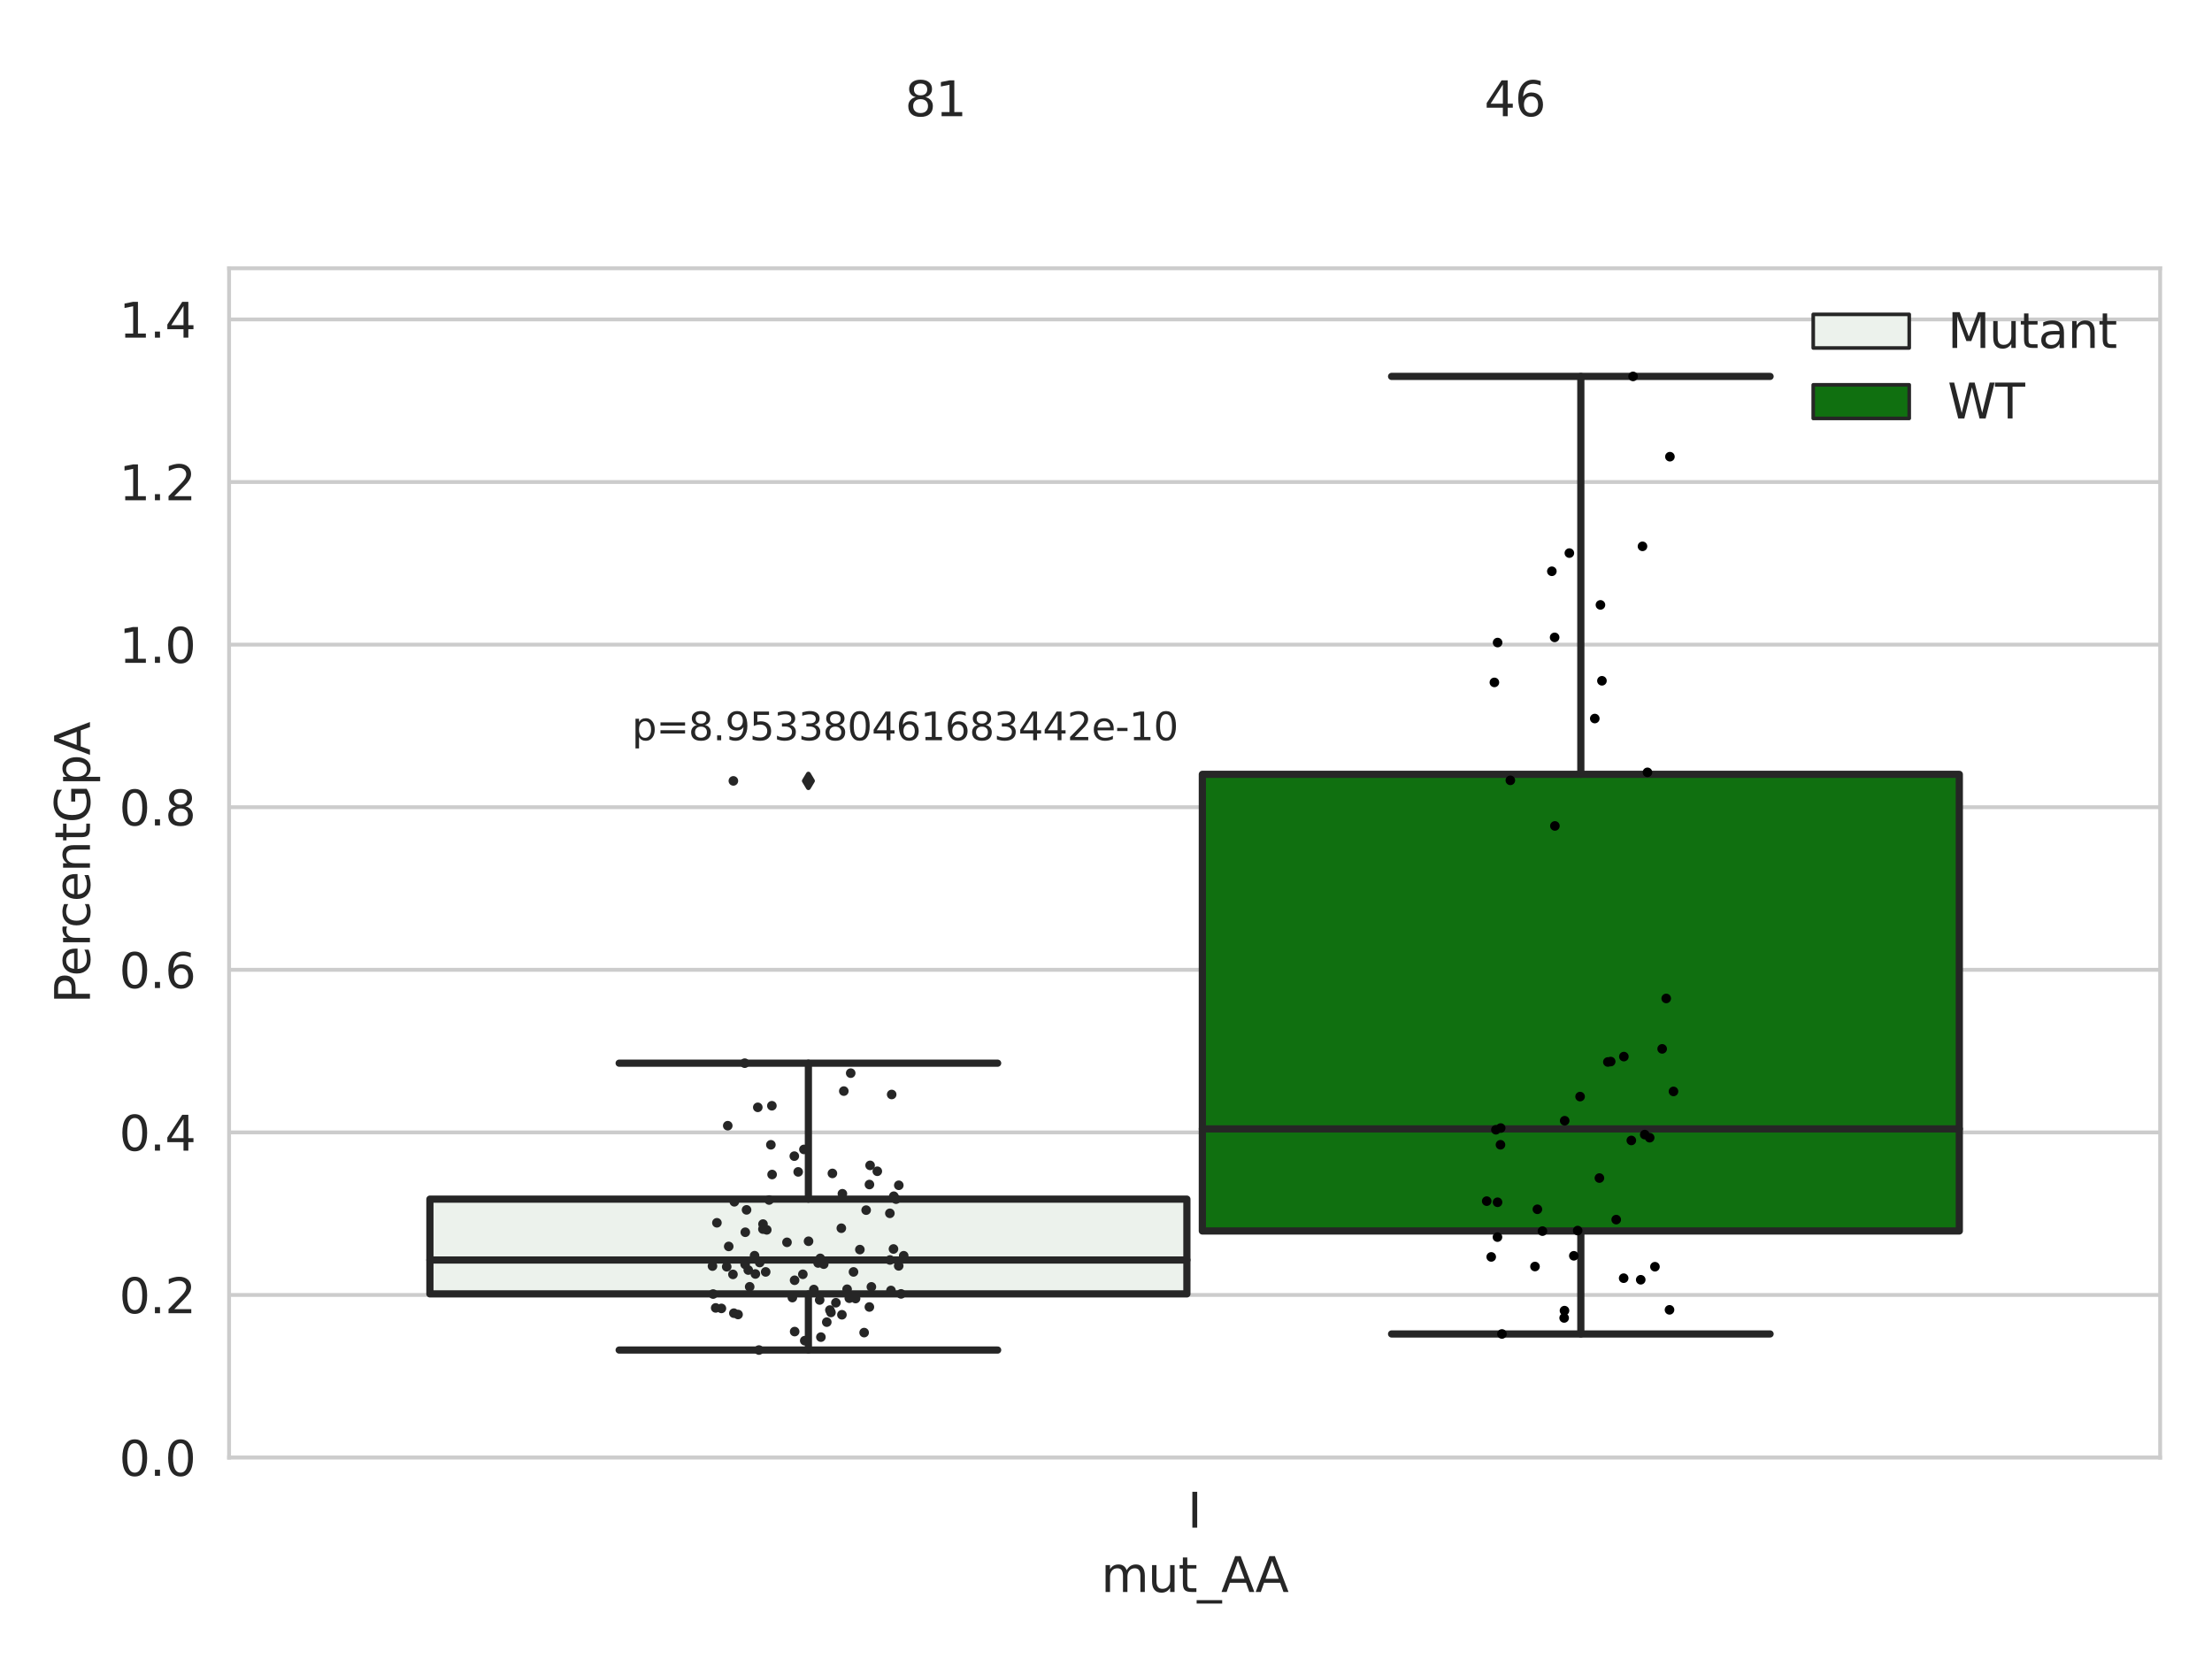 <?xml version="1.0" encoding="utf-8" standalone="no"?>
<!DOCTYPE svg PUBLIC "-//W3C//DTD SVG 1.1//EN"
  "http://www.w3.org/Graphics/SVG/1.1/DTD/svg11.dtd">
<svg xmlns:xlink="http://www.w3.org/1999/xlink" width="460.8pt" height="345.6pt" viewBox="0 0 460.8 345.6" xmlns="http://www.w3.org/2000/svg" version="1.1">
 <defs>
  <style type="text/css">*{stroke-linejoin: round; stroke-linecap: butt}</style>
 </defs>
 <g id="figure_1">
  <g id="patch_1">
   <path d="M 0 345.6 
L 460.8 345.6 
L 460.8 0 
L 0 0 
z
" style="fill: #ffffff"/>
  </g>
  <g id="axes_1">
   <g id="patch_2">
    <path d="M 47.72 303.64 
L 450 303.64 
L 450 55.89 
L 47.72 55.89 
z
" style="fill: #ffffff"/>
   </g>
   <g id="matplotlib.axis_1">
    <g id="xtick_1">
     <g id="text_1">
      <!-- I -->
      <g style="fill: #262626" transform="translate(247.385 318.238) scale(0.1 -0.1)">
       <defs>
        <path id="DejaVuSans-49" d="M 628 4666 
L 1259 4666 
L 1259 0 
L 628 0 
L 628 4666 
z
" transform="scale(0.016)"/>
       </defs>
       <use xlink:href="#DejaVuSans-49"/>
      </g>
     </g>
    </g>
    <g id="text_2">
     <!-- mut_AA -->
     <g style="fill: #262626" transform="translate(229.383 331.638) scale(0.1 -0.1)">
      <defs>
       <path id="DejaVuSans-6d" d="M 3328 2828 
Q 3544 3216 3844 3400 
Q 4144 3584 4550 3584 
Q 5097 3584 5394 3201 
Q 5691 2819 5691 2113 
L 5691 0 
L 5113 0 
L 5113 2094 
Q 5113 2597 4934 2840 
Q 4756 3084 4391 3084 
Q 3944 3084 3684 2787 
Q 3425 2491 3425 1978 
L 3425 0 
L 2847 0 
L 2847 2094 
Q 2847 2600 2669 2842 
Q 2491 3084 2119 3084 
Q 1678 3084 1418 2786 
Q 1159 2488 1159 1978 
L 1159 0 
L 581 0 
L 581 3500 
L 1159 3500 
L 1159 2956 
Q 1356 3278 1631 3431 
Q 1906 3584 2284 3584 
Q 2666 3584 2933 3390 
Q 3200 3197 3328 2828 
z
" transform="scale(0.016)"/>
       <path id="DejaVuSans-75" d="M 544 1381 
L 544 3500 
L 1119 3500 
L 1119 1403 
Q 1119 906 1312 657 
Q 1506 409 1894 409 
Q 2359 409 2629 706 
Q 2900 1003 2900 1516 
L 2900 3500 
L 3475 3500 
L 3475 0 
L 2900 0 
L 2900 538 
Q 2691 219 2414 64 
Q 2138 -91 1772 -91 
Q 1169 -91 856 284 
Q 544 659 544 1381 
z
M 1991 3584 
L 1991 3584 
z
" transform="scale(0.016)"/>
       <path id="DejaVuSans-74" d="M 1172 4494 
L 1172 3500 
L 2356 3500 
L 2356 3053 
L 1172 3053 
L 1172 1153 
Q 1172 725 1289 603 
Q 1406 481 1766 481 
L 2356 481 
L 2356 0 
L 1766 0 
Q 1100 0 847 248 
Q 594 497 594 1153 
L 594 3053 
L 172 3053 
L 172 3500 
L 594 3500 
L 594 4494 
L 1172 4494 
z
" transform="scale(0.016)"/>
       <path id="DejaVuSans-5f" d="M 3263 -1063 
L 3263 -1509 
L -63 -1509 
L -63 -1063 
L 3263 -1063 
z
" transform="scale(0.016)"/>
       <path id="DejaVuSans-41" d="M 2188 4044 
L 1331 1722 
L 3047 1722 
L 2188 4044 
z
M 1831 4666 
L 2547 4666 
L 4325 0 
L 3669 0 
L 3244 1197 
L 1141 1197 
L 716 0 
L 50 0 
L 1831 4666 
z
" transform="scale(0.016)"/>
      </defs>
      <use xlink:href="#DejaVuSans-6d"/>
      <use xlink:href="#DejaVuSans-75" x="97.412"/>
      <use xlink:href="#DejaVuSans-74" x="160.791"/>
      <use xlink:href="#DejaVuSans-5f" x="200"/>
      <use xlink:href="#DejaVuSans-41" x="250"/>
      <use xlink:href="#DejaVuSans-41" x="321.158"/>
     </g>
    </g>
   </g>
   <g id="matplotlib.axis_2">
    <g id="ytick_1">
     <g id="line2d_1">
      <path d="M 47.72 303.64 
L 450 303.64 
" clip-path="url(#pf1a1ca1760)" style="fill: none; stroke: #cccccc; stroke-width: 0.8; stroke-linecap: round"/>
     </g>
     <g id="text_3">
      <!-- 0.0 -->
      <g style="fill: #262626" transform="translate(24.817 307.439) scale(0.1 -0.1)">
       <defs>
        <path id="DejaVuSans-30" d="M 2034 4250 
Q 1547 4250 1301 3770 
Q 1056 3291 1056 2328 
Q 1056 1369 1301 889 
Q 1547 409 2034 409 
Q 2525 409 2770 889 
Q 3016 1369 3016 2328 
Q 3016 3291 2770 3770 
Q 2525 4250 2034 4250 
z
M 2034 4750 
Q 2819 4750 3233 4129 
Q 3647 3509 3647 2328 
Q 3647 1150 3233 529 
Q 2819 -91 2034 -91 
Q 1250 -91 836 529 
Q 422 1150 422 2328 
Q 422 3509 836 4129 
Q 1250 4750 2034 4750 
z
" transform="scale(0.016)"/>
        <path id="DejaVuSans-2e" d="M 684 794 
L 1344 794 
L 1344 0 
L 684 0 
L 684 794 
z
" transform="scale(0.016)"/>
       </defs>
       <use xlink:href="#DejaVuSans-30"/>
       <use xlink:href="#DejaVuSans-2e" x="63.623"/>
       <use xlink:href="#DejaVuSans-30" x="95.41"/>
      </g>
     </g>
    </g>
    <g id="ytick_2">
     <g id="line2d_2">
      <path d="M 47.72 269.769 
L 450 269.769 
" clip-path="url(#pf1a1ca1760)" style="fill: none; stroke: #cccccc; stroke-width: 0.8; stroke-linecap: round"/>
     </g>
     <g id="text_4">
      <!-- 0.2 -->
      <g style="fill: #262626" transform="translate(24.817 273.568) scale(0.1 -0.1)">
       <defs>
        <path id="DejaVuSans-32" d="M 1228 531 
L 3431 531 
L 3431 0 
L 469 0 
L 469 531 
Q 828 903 1448 1529 
Q 2069 2156 2228 2338 
Q 2531 2678 2651 2914 
Q 2772 3150 2772 3378 
Q 2772 3750 2511 3984 
Q 2250 4219 1831 4219 
Q 1534 4219 1204 4116 
Q 875 4013 500 3803 
L 500 4441 
Q 881 4594 1212 4672 
Q 1544 4750 1819 4750 
Q 2544 4750 2975 4387 
Q 3406 4025 3406 3419 
Q 3406 3131 3298 2873 
Q 3191 2616 2906 2266 
Q 2828 2175 2409 1742 
Q 1991 1309 1228 531 
z
" transform="scale(0.016)"/>
       </defs>
       <use xlink:href="#DejaVuSans-30"/>
       <use xlink:href="#DejaVuSans-2e" x="63.623"/>
       <use xlink:href="#DejaVuSans-32" x="95.41"/>
      </g>
     </g>
    </g>
    <g id="ytick_3">
     <g id="line2d_3">
      <path d="M 47.72 235.898 
L 450 235.898 
" clip-path="url(#pf1a1ca1760)" style="fill: none; stroke: #cccccc; stroke-width: 0.8; stroke-linecap: round"/>
     </g>
     <g id="text_5">
      <!-- 0.4 -->
      <g style="fill: #262626" transform="translate(24.817 239.697) scale(0.1 -0.1)">
       <defs>
        <path id="DejaVuSans-34" d="M 2419 4116 
L 825 1625 
L 2419 1625 
L 2419 4116 
z
M 2253 4666 
L 3047 4666 
L 3047 1625 
L 3713 1625 
L 3713 1100 
L 3047 1100 
L 3047 0 
L 2419 0 
L 2419 1100 
L 313 1100 
L 313 1709 
L 2253 4666 
z
" transform="scale(0.016)"/>
       </defs>
       <use xlink:href="#DejaVuSans-30"/>
       <use xlink:href="#DejaVuSans-2e" x="63.623"/>
       <use xlink:href="#DejaVuSans-34" x="95.41"/>
      </g>
     </g>
    </g>
    <g id="ytick_4">
     <g id="line2d_4">
      <path d="M 47.72 202.026 
L 450 202.026 
" clip-path="url(#pf1a1ca1760)" style="fill: none; stroke: #cccccc; stroke-width: 0.8; stroke-linecap: round"/>
     </g>
     <g id="text_6">
      <!-- 0.6 -->
      <g style="fill: #262626" transform="translate(24.817 205.826) scale(0.1 -0.1)">
       <defs>
        <path id="DejaVuSans-36" d="M 2113 2584 
Q 1688 2584 1439 2293 
Q 1191 2003 1191 1497 
Q 1191 994 1439 701 
Q 1688 409 2113 409 
Q 2538 409 2786 701 
Q 3034 994 3034 1497 
Q 3034 2003 2786 2293 
Q 2538 2584 2113 2584 
z
M 3366 4563 
L 3366 3988 
Q 3128 4100 2886 4159 
Q 2644 4219 2406 4219 
Q 1781 4219 1451 3797 
Q 1122 3375 1075 2522 
Q 1259 2794 1537 2939 
Q 1816 3084 2150 3084 
Q 2853 3084 3261 2657 
Q 3669 2231 3669 1497 
Q 3669 778 3244 343 
Q 2819 -91 2113 -91 
Q 1303 -91 875 529 
Q 447 1150 447 2328 
Q 447 3434 972 4092 
Q 1497 4750 2381 4750 
Q 2619 4750 2861 4703 
Q 3103 4656 3366 4563 
z
" transform="scale(0.016)"/>
       </defs>
       <use xlink:href="#DejaVuSans-30"/>
       <use xlink:href="#DejaVuSans-2e" x="63.623"/>
       <use xlink:href="#DejaVuSans-36" x="95.41"/>
      </g>
     </g>
    </g>
    <g id="ytick_5">
     <g id="line2d_5">
      <path d="M 47.72 168.155 
L 450 168.155 
" clip-path="url(#pf1a1ca1760)" style="fill: none; stroke: #cccccc; stroke-width: 0.8; stroke-linecap: round"/>
     </g>
     <g id="text_7">
      <!-- 0.8 -->
      <g style="fill: #262626" transform="translate(24.817 171.954) scale(0.1 -0.1)">
       <defs>
        <path id="DejaVuSans-38" d="M 2034 2216 
Q 1584 2216 1326 1975 
Q 1069 1734 1069 1313 
Q 1069 891 1326 650 
Q 1584 409 2034 409 
Q 2484 409 2743 651 
Q 3003 894 3003 1313 
Q 3003 1734 2745 1975 
Q 2488 2216 2034 2216 
z
M 1403 2484 
Q 997 2584 770 2862 
Q 544 3141 544 3541 
Q 544 4100 942 4425 
Q 1341 4750 2034 4750 
Q 2731 4750 3128 4425 
Q 3525 4100 3525 3541 
Q 3525 3141 3298 2862 
Q 3072 2584 2669 2484 
Q 3125 2378 3379 2068 
Q 3634 1759 3634 1313 
Q 3634 634 3220 271 
Q 2806 -91 2034 -91 
Q 1263 -91 848 271 
Q 434 634 434 1313 
Q 434 1759 690 2068 
Q 947 2378 1403 2484 
z
M 1172 3481 
Q 1172 3119 1398 2916 
Q 1625 2713 2034 2713 
Q 2441 2713 2670 2916 
Q 2900 3119 2900 3481 
Q 2900 3844 2670 4047 
Q 2441 4250 2034 4250 
Q 1625 4250 1398 4047 
Q 1172 3844 1172 3481 
z
" transform="scale(0.016)"/>
       </defs>
       <use xlink:href="#DejaVuSans-30"/>
       <use xlink:href="#DejaVuSans-2e" x="63.623"/>
       <use xlink:href="#DejaVuSans-38" x="95.41"/>
      </g>
     </g>
    </g>
    <g id="ytick_6">
     <g id="line2d_6">
      <path d="M 47.72 134.284 
L 450 134.284 
" clip-path="url(#pf1a1ca1760)" style="fill: none; stroke: #cccccc; stroke-width: 0.8; stroke-linecap: round"/>
     </g>
     <g id="text_8">
      <!-- 1.0 -->
      <g style="fill: #262626" transform="translate(24.817 138.083) scale(0.1 -0.1)">
       <defs>
        <path id="DejaVuSans-31" d="M 794 531 
L 1825 531 
L 1825 4091 
L 703 3866 
L 703 4441 
L 1819 4666 
L 2450 4666 
L 2450 531 
L 3481 531 
L 3481 0 
L 794 0 
L 794 531 
z
" transform="scale(0.016)"/>
       </defs>
       <use xlink:href="#DejaVuSans-31"/>
       <use xlink:href="#DejaVuSans-2e" x="63.623"/>
       <use xlink:href="#DejaVuSans-30" x="95.41"/>
      </g>
     </g>
    </g>
    <g id="ytick_7">
     <g id="line2d_7">
      <path d="M 47.72 100.413 
L 450 100.413 
" clip-path="url(#pf1a1ca1760)" style="fill: none; stroke: #cccccc; stroke-width: 0.8; stroke-linecap: round"/>
     </g>
     <g id="text_9">
      <!-- 1.2 -->
      <g style="fill: #262626" transform="translate(24.817 104.212) scale(0.1 -0.1)">
       <use xlink:href="#DejaVuSans-31"/>
       <use xlink:href="#DejaVuSans-2e" x="63.623"/>
       <use xlink:href="#DejaVuSans-32" x="95.41"/>
      </g>
     </g>
    </g>
    <g id="ytick_8">
     <g id="line2d_8">
      <path d="M 47.72 66.542 
L 450 66.542 
" clip-path="url(#pf1a1ca1760)" style="fill: none; stroke: #cccccc; stroke-width: 0.8; stroke-linecap: round"/>
     </g>
     <g id="text_10">
      <!-- 1.4 -->
      <g style="fill: #262626" transform="translate(24.817 70.341) scale(0.1 -0.1)">
       <use xlink:href="#DejaVuSans-31"/>
       <use xlink:href="#DejaVuSans-2e" x="63.623"/>
       <use xlink:href="#DejaVuSans-34" x="95.41"/>
      </g>
     </g>
    </g>
    <g id="text_11">
     <!-- PercentGpA -->
     <g style="fill: #262626" transform="translate(18.737 209.041) rotate(-90) scale(0.1 -0.1)">
      <defs>
       <path id="DejaVuSans-50" d="M 1259 4147 
L 1259 2394 
L 2053 2394 
Q 2494 2394 2734 2622 
Q 2975 2850 2975 3272 
Q 2975 3691 2734 3919 
Q 2494 4147 2053 4147 
L 1259 4147 
z
M 628 4666 
L 2053 4666 
Q 2838 4666 3239 4311 
Q 3641 3956 3641 3272 
Q 3641 2581 3239 2228 
Q 2838 1875 2053 1875 
L 1259 1875 
L 1259 0 
L 628 0 
L 628 4666 
z
" transform="scale(0.016)"/>
       <path id="DejaVuSans-65" d="M 3597 1894 
L 3597 1613 
L 953 1613 
Q 991 1019 1311 708 
Q 1631 397 2203 397 
Q 2534 397 2845 478 
Q 3156 559 3463 722 
L 3463 178 
Q 3153 47 2828 -22 
Q 2503 -91 2169 -91 
Q 1331 -91 842 396 
Q 353 884 353 1716 
Q 353 2575 817 3079 
Q 1281 3584 2069 3584 
Q 2775 3584 3186 3129 
Q 3597 2675 3597 1894 
z
M 3022 2063 
Q 3016 2534 2758 2815 
Q 2500 3097 2075 3097 
Q 1594 3097 1305 2825 
Q 1016 2553 972 2059 
L 3022 2063 
z
" transform="scale(0.016)"/>
       <path id="DejaVuSans-72" d="M 2631 2963 
Q 2534 3019 2420 3045 
Q 2306 3072 2169 3072 
Q 1681 3072 1420 2755 
Q 1159 2438 1159 1844 
L 1159 0 
L 581 0 
L 581 3500 
L 1159 3500 
L 1159 2956 
Q 1341 3275 1631 3429 
Q 1922 3584 2338 3584 
Q 2397 3584 2469 3576 
Q 2541 3569 2628 3553 
L 2631 2963 
z
" transform="scale(0.016)"/>
       <path id="DejaVuSans-63" d="M 3122 3366 
L 3122 2828 
Q 2878 2963 2633 3030 
Q 2388 3097 2138 3097 
Q 1578 3097 1268 2742 
Q 959 2388 959 1747 
Q 959 1106 1268 751 
Q 1578 397 2138 397 
Q 2388 397 2633 464 
Q 2878 531 3122 666 
L 3122 134 
Q 2881 22 2623 -34 
Q 2366 -91 2075 -91 
Q 1284 -91 818 406 
Q 353 903 353 1747 
Q 353 2603 823 3093 
Q 1294 3584 2113 3584 
Q 2378 3584 2631 3529 
Q 2884 3475 3122 3366 
z
" transform="scale(0.016)"/>
       <path id="DejaVuSans-6e" d="M 3513 2113 
L 3513 0 
L 2938 0 
L 2938 2094 
Q 2938 2591 2744 2837 
Q 2550 3084 2163 3084 
Q 1697 3084 1428 2787 
Q 1159 2491 1159 1978 
L 1159 0 
L 581 0 
L 581 3500 
L 1159 3500 
L 1159 2956 
Q 1366 3272 1645 3428 
Q 1925 3584 2291 3584 
Q 2894 3584 3203 3211 
Q 3513 2838 3513 2113 
z
" transform="scale(0.016)"/>
       <path id="DejaVuSans-47" d="M 3809 666 
L 3809 1919 
L 2778 1919 
L 2778 2438 
L 4434 2438 
L 4434 434 
Q 4069 175 3628 42 
Q 3188 -91 2688 -91 
Q 1594 -91 976 548 
Q 359 1188 359 2328 
Q 359 3472 976 4111 
Q 1594 4750 2688 4750 
Q 3144 4750 3555 4637 
Q 3966 4525 4313 4306 
L 4313 3634 
Q 3963 3931 3569 4081 
Q 3175 4231 2741 4231 
Q 1884 4231 1454 3753 
Q 1025 3275 1025 2328 
Q 1025 1384 1454 906 
Q 1884 428 2741 428 
Q 3075 428 3337 486 
Q 3600 544 3809 666 
z
" transform="scale(0.016)"/>
       <path id="DejaVuSans-70" d="M 1159 525 
L 1159 -1331 
L 581 -1331 
L 581 3500 
L 1159 3500 
L 1159 2969 
Q 1341 3281 1617 3432 
Q 1894 3584 2278 3584 
Q 2916 3584 3314 3078 
Q 3713 2572 3713 1747 
Q 3713 922 3314 415 
Q 2916 -91 2278 -91 
Q 1894 -91 1617 61 
Q 1341 213 1159 525 
z
M 3116 1747 
Q 3116 2381 2855 2742 
Q 2594 3103 2138 3103 
Q 1681 3103 1420 2742 
Q 1159 2381 1159 1747 
Q 1159 1113 1420 752 
Q 1681 391 2138 391 
Q 2594 391 2855 752 
Q 3116 1113 3116 1747 
z
" transform="scale(0.016)"/>
      </defs>
      <use xlink:href="#DejaVuSans-50"/>
      <use xlink:href="#DejaVuSans-65" x="56.678"/>
      <use xlink:href="#DejaVuSans-72" x="118.201"/>
      <use xlink:href="#DejaVuSans-63" x="157.064"/>
      <use xlink:href="#DejaVuSans-65" x="212.045"/>
      <use xlink:href="#DejaVuSans-6e" x="273.568"/>
      <use xlink:href="#DejaVuSans-74" x="336.947"/>
      <use xlink:href="#DejaVuSans-47" x="376.156"/>
      <use xlink:href="#DejaVuSans-70" x="453.646"/>
      <use xlink:href="#DejaVuSans-41" x="517.123"/>
     </g>
    </g>
   </g>
   <g id="patch_3">
    <path d="M 89.557 269.541 
L 247.251 269.541 
L 247.251 249.802 
L 89.557 249.802 
L 89.557 269.541 
z
" clip-path="url(#pf1a1ca1760)" style="fill: #ecf2ec; stroke: #262626; stroke-width: 1.5; stroke-linejoin: miter"/>
   </g>
   <g id="patch_4">
    <path d="M 250.469 256.437 
L 408.163 256.437 
L 408.163 161.309 
L 250.469 161.309 
L 250.469 256.437 
z
" clip-path="url(#pf1a1ca1760)" style="fill: #107010; stroke: #262626; stroke-width: 1.5; stroke-linejoin: miter"/>
   </g>
   <g id="patch_5">
    <path d="M 248.86 303.64 
L 248.86 303.64 
L 248.86 303.64 
L 248.86 303.64 
z
" clip-path="url(#pf1a1ca1760)" style="fill: #ecf2ec; stroke: #262626; stroke-width: 0.75; stroke-linejoin: miter"/>
   </g>
   <g id="patch_6">
    <path d="M 248.86 303.64 
L 248.86 303.64 
L 248.86 303.64 
L 248.86 303.64 
z
" clip-path="url(#pf1a1ca1760)" style="fill: #107010; stroke: #262626; stroke-width: 0.75; stroke-linejoin: miter"/>
   </g>
   <g id="PathCollection_1"/>
   <g id="PathCollection_2"/>
   <g id="line2d_9">
    <path d="M 168.404 269.541 
L 168.404 281.239 
" clip-path="url(#pf1a1ca1760)" style="fill: none; stroke: #262626; stroke-width: 1.5; stroke-linecap: round"/>
   </g>
   <g id="line2d_10">
    <path d="M 168.404 249.802 
L 168.404 221.48 
" clip-path="url(#pf1a1ca1760)" style="fill: none; stroke: #262626; stroke-width: 1.5; stroke-linecap: round"/>
   </g>
   <g id="line2d_11">
    <path d="M 128.981 281.239 
L 207.827 281.239 
" clip-path="url(#pf1a1ca1760)" style="fill: none; stroke: #262626; stroke-width: 1.5; stroke-linecap: round"/>
   </g>
   <g id="line2d_12">
    <path d="M 128.981 221.48 
L 207.827 221.48 
" clip-path="url(#pf1a1ca1760)" style="fill: none; stroke: #262626; stroke-width: 1.5; stroke-linecap: round"/>
   </g>
   <g id="line2d_13">
    <defs>
     <path id="m71c12ca334" d="M -0 1.414 
L 0.849 0 
L 0 -1.414 
L -0.849 -0 
z
" style="stroke: #262626; stroke-linejoin: miter"/>
    </defs>
    <g clip-path="url(#pf1a1ca1760)">
     <use xlink:href="#m71c12ca334" x="168.404" y="162.674" style="fill: #262626; stroke: #262626; stroke-linejoin: miter"/>
    </g>
   </g>
   <g id="line2d_14">
    <path d="M 329.316 256.437 
L 329.316 277.888 
" clip-path="url(#pf1a1ca1760)" style="fill: none; stroke: #262626; stroke-width: 1.5; stroke-linecap: round"/>
   </g>
   <g id="line2d_15">
    <path d="M 329.316 161.309 
L 329.316 78.412 
" clip-path="url(#pf1a1ca1760)" style="fill: none; stroke: #262626; stroke-width: 1.5; stroke-linecap: round"/>
   </g>
   <g id="line2d_16">
    <path d="M 289.893 277.888 
L 368.739 277.888 
" clip-path="url(#pf1a1ca1760)" style="fill: none; stroke: #262626; stroke-width: 1.5; stroke-linecap: round"/>
   </g>
   <g id="line2d_17">
    <path d="M 289.893 78.412 
L 368.739 78.412 
" clip-path="url(#pf1a1ca1760)" style="fill: none; stroke: #262626; stroke-width: 1.5; stroke-linecap: round"/>
   </g>
   <g id="line2d_18"/>
   <g id="line2d_19">
    <path d="M 89.557 262.479 
L 247.251 262.479 
" clip-path="url(#pf1a1ca1760)" style="fill: none; stroke: #262626; stroke-width: 1.5; stroke-linecap: round"/>
   </g>
   <g id="line2d_20">
    <path d="M 250.469 235.171 
L 408.163 235.171 
" clip-path="url(#pf1a1ca1760)" style="fill: none; stroke: #262626; stroke-width: 1.5; stroke-linecap: round"/>
   </g>
   <g id="patch_7">
    <path d="M 47.72 303.64 
L 47.72 55.89 
" style="fill: none; stroke: #cccccc; stroke-width: 0.8; stroke-linejoin: miter; stroke-linecap: square"/>
   </g>
   <g id="patch_8">
    <path d="M 450 303.64 
L 450 55.89 
" style="fill: none; stroke: #cccccc; stroke-width: 0.8; stroke-linejoin: miter; stroke-linecap: square"/>
   </g>
   <g id="patch_9">
    <path d="M 47.72 303.64 
L 450 303.64 
" style="fill: none; stroke: #cccccc; stroke-width: 0.8; stroke-linejoin: miter; stroke-linecap: square"/>
   </g>
   <g id="patch_10">
    <path d="M 47.72 55.89 
L 450 55.89 
" style="fill: none; stroke: #cccccc; stroke-width: 0.8; stroke-linejoin: miter; stroke-linecap: square"/>
   </g>
   <g id="PathCollection_3">
    <defs>
     <path id="C0_0_c5aacd53ed" d="M 0 1 
C 0.265 1 0.52 0.895 0.707 0.707 
C 0.895 0.52 1 0.265 1 -0 
C 1 -0.265 0.895 -0.52 0.707 -0.707 
C 0.52 -0.895 0.265 -1 0 -1 
C -0.265 -1 -0.52 -0.895 -0.707 -0.707 
C -0.895 -0.52 -1 -0.265 -1 0 
C -1 0.265 -0.895 0.52 -0.707 0.707 
C -0.52 0.895 -0.265 1 0 1 
z
"/>
    </defs>
    <g clip-path="url(#pf1a1ca1760)">
     <use xlink:href="#C0_0_c5aacd53ed" x="171.6" y="263.343" style="fill: #262626"/>
    </g>
    <g clip-path="url(#pf1a1ca1760)">
     <use xlink:href="#C0_0_c5aacd53ed" x="165.471" y="240.844" style="fill: #262626"/>
    </g>
    <g clip-path="url(#pf1a1ca1760)">
     <use xlink:href="#C0_0_c5aacd53ed" x="177.801" y="264.963" style="fill: #262626"/>
    </g>
    <g clip-path="url(#pf1a1ca1760)">
     <use xlink:href="#C0_0_c5aacd53ed" x="165.543" y="277.392" style="fill: #262626"/>
    </g>
    <g clip-path="url(#pf1a1ca1760)">
     <use xlink:href="#C0_0_c5aacd53ed" x="158.947" y="254.997" style="fill: #262626"/>
    </g>
    <g clip-path="url(#pf1a1ca1760)">
     <use xlink:href="#C0_0_c5aacd53ed" x="155.143" y="221.48" style="fill: #262626"/>
    </g>
    <g clip-path="url(#pf1a1ca1760)">
     <use xlink:href="#C0_0_c5aacd53ed" x="153.75" y="273.835" style="fill: #262626"/>
    </g>
    <g clip-path="url(#pf1a1ca1760)">
     <use xlink:href="#C0_0_c5aacd53ed" x="181.107" y="272.271" style="fill: #262626"/>
    </g>
    <g clip-path="url(#pf1a1ca1760)">
     <use xlink:href="#C0_0_c5aacd53ed" x="165.066" y="270.312" style="fill: #262626"/>
    </g>
    <g clip-path="url(#pf1a1ca1760)">
     <use xlink:href="#C0_0_c5aacd53ed" x="165.53" y="266.702" style="fill: #262626"/>
    </g>
    <g clip-path="url(#pf1a1ca1760)">
     <use xlink:href="#C0_0_c5aacd53ed" x="175.781" y="227.295" style="fill: #262626"/>
    </g>
    <g clip-path="url(#pf1a1ca1760)">
     <use xlink:href="#C0_0_c5aacd53ed" x="170.872" y="262.139" style="fill: #262626"/>
    </g>
    <g clip-path="url(#pf1a1ca1760)">
     <use xlink:href="#C0_0_c5aacd53ed" x="178.23" y="270.513" style="fill: #262626"/>
    </g>
    <g clip-path="url(#pf1a1ca1760)">
     <use xlink:href="#C0_0_c5aacd53ed" x="185.376" y="252.757" style="fill: #262626"/>
    </g>
    <g clip-path="url(#pf1a1ca1760)">
     <use xlink:href="#C0_0_c5aacd53ed" x="155.223" y="263.381" style="fill: #262626"/>
    </g>
    <g clip-path="url(#pf1a1ca1760)">
     <use xlink:href="#C0_0_c5aacd53ed" x="172.883" y="272.906" style="fill: #262626"/>
    </g>
    <g clip-path="url(#pf1a1ca1760)">
     <use xlink:href="#C0_0_c5aacd53ed" x="160.843" y="244.674" style="fill: #262626"/>
    </g>
    <g clip-path="url(#pf1a1ca1760)">
     <use xlink:href="#C0_0_c5aacd53ed" x="170.752" y="270.81" style="fill: #262626"/>
    </g>
    <g clip-path="url(#pf1a1ca1760)">
     <use xlink:href="#C0_0_c5aacd53ed" x="174.131" y="271.385" style="fill: #262626"/>
    </g>
    <g clip-path="url(#pf1a1ca1760)">
     <use xlink:href="#C0_0_c5aacd53ed" x="179.126" y="260.313" style="fill: #262626"/>
    </g>
    <g clip-path="url(#pf1a1ca1760)">
     <use xlink:href="#C0_0_c5aacd53ed" x="176.927" y="270.44" style="fill: #262626"/>
    </g>
    <g clip-path="url(#pf1a1ca1760)">
     <use xlink:href="#C0_0_c5aacd53ed" x="176.468" y="268.57" style="fill: #262626"/>
    </g>
    <g clip-path="url(#pf1a1ca1760)">
     <use xlink:href="#C0_0_c5aacd53ed" x="148.425" y="263.748" style="fill: #262626"/>
    </g>
    <g clip-path="url(#pf1a1ca1760)">
     <use xlink:href="#C0_0_c5aacd53ed" x="181.525" y="268.078" style="fill: #262626"/>
    </g>
    <g clip-path="url(#pf1a1ca1760)">
     <use xlink:href="#C0_0_c5aacd53ed" x="158.933" y="256.044" style="fill: #262626"/>
    </g>
    <g clip-path="url(#pf1a1ca1760)">
     <use xlink:href="#C0_0_c5aacd53ed" x="155.522" y="252.037" style="fill: #262626"/>
    </g>
    <g clip-path="url(#pf1a1ca1760)">
     <use xlink:href="#C0_0_c5aacd53ed" x="180.435" y="252.092" style="fill: #262626"/>
    </g>
    <g clip-path="url(#pf1a1ca1760)">
     <use xlink:href="#C0_0_c5aacd53ed" x="172.234" y="275.424" style="fill: #262626"/>
    </g>
    <g clip-path="url(#pf1a1ca1760)">
     <use xlink:href="#C0_0_c5aacd53ed" x="156.172" y="268.06" style="fill: #262626"/>
    </g>
    <g clip-path="url(#pf1a1ca1760)">
     <use xlink:href="#C0_0_c5aacd53ed" x="160.218" y="249.984" style="fill: #262626"/>
    </g>
    <g clip-path="url(#pf1a1ca1760)">
     <use xlink:href="#C0_0_c5aacd53ed" x="185.604" y="268.83" style="fill: #262626"/>
    </g>
    <g clip-path="url(#pf1a1ca1760)">
     <use xlink:href="#C0_0_c5aacd53ed" x="175.265" y="255.86" style="fill: #262626"/>
    </g>
    <g clip-path="url(#pf1a1ca1760)">
     <use xlink:href="#C0_0_c5aacd53ed" x="149.347" y="254.729" style="fill: #262626"/>
    </g>
    <g clip-path="url(#pf1a1ca1760)">
     <use xlink:href="#C0_0_c5aacd53ed" x="157.862" y="230.677" style="fill: #262626"/>
    </g>
    <g clip-path="url(#pf1a1ca1760)">
     <use xlink:href="#C0_0_c5aacd53ed" x="152.876" y="273.559" style="fill: #262626"/>
    </g>
    <g clip-path="url(#pf1a1ca1760)">
     <use xlink:href="#C0_0_c5aacd53ed" x="152.977" y="250.355" style="fill: #262626"/>
    </g>
    <g clip-path="url(#pf1a1ca1760)">
     <use xlink:href="#C0_0_c5aacd53ed" x="167.643" y="279.282" style="fill: #262626"/>
    </g>
    <g clip-path="url(#pf1a1ca1760)">
     <use xlink:href="#C0_0_c5aacd53ed" x="185.752" y="228.001" style="fill: #262626"/>
    </g>
    <g clip-path="url(#pf1a1ca1760)">
     <use xlink:href="#C0_0_c5aacd53ed" x="160.587" y="238.481" style="fill: #262626"/>
    </g>
    <g clip-path="url(#pf1a1ca1760)">
     <use xlink:href="#C0_0_c5aacd53ed" x="171.008" y="278.545" style="fill: #262626"/>
    </g>
    <g clip-path="url(#pf1a1ca1760)">
     <use xlink:href="#C0_0_c5aacd53ed" x="186.659" y="249.802" style="fill: #262626"/>
    </g>
    <g clip-path="url(#pf1a1ca1760)">
     <use xlink:href="#C0_0_c5aacd53ed" x="180.016" y="277.603" style="fill: #262626"/>
    </g>
    <g clip-path="url(#pf1a1ca1760)">
     <use xlink:href="#C0_0_c5aacd53ed" x="157.19" y="261.579" style="fill: #262626"/>
    </g>
    <g clip-path="url(#pf1a1ca1760)">
     <use xlink:href="#C0_0_c5aacd53ed" x="187.235" y="246.914" style="fill: #262626"/>
    </g>
    <g clip-path="url(#pf1a1ca1760)">
     <use xlink:href="#C0_0_c5aacd53ed" x="181.258" y="242.768" style="fill: #262626"/>
    </g>
    <g clip-path="url(#pf1a1ca1760)">
     <use xlink:href="#C0_0_c5aacd53ed" x="175.387" y="273.89" style="fill: #262626"/>
    </g>
    <g clip-path="url(#pf1a1ca1760)">
     <use xlink:href="#C0_0_c5aacd53ed" x="151.806" y="259.653" style="fill: #262626"/>
    </g>
    <g clip-path="url(#pf1a1ca1760)">
     <use xlink:href="#C0_0_c5aacd53ed" x="187.705" y="269.541" style="fill: #262626"/>
    </g>
    <g clip-path="url(#pf1a1ca1760)">
     <use xlink:href="#C0_0_c5aacd53ed" x="151.604" y="234.501" style="fill: #262626"/>
    </g>
    <g clip-path="url(#pf1a1ca1760)">
     <use xlink:href="#C0_0_c5aacd53ed" x="159.505" y="264.962" style="fill: #262626"/>
    </g>
    <g clip-path="url(#pf1a1ca1760)">
     <use xlink:href="#C0_0_c5aacd53ed" x="173.405" y="244.442" style="fill: #262626"/>
    </g>
    <g clip-path="url(#pf1a1ca1760)">
     <use xlink:href="#C0_0_c5aacd53ed" x="169.539" y="268.632" style="fill: #262626"/>
    </g>
    <g clip-path="url(#pf1a1ca1760)">
     <use xlink:href="#C0_0_c5aacd53ed" x="175.487" y="248.679" style="fill: #262626"/>
    </g>
    <g clip-path="url(#pf1a1ca1760)">
     <use xlink:href="#C0_0_c5aacd53ed" x="152.688" y="265.478" style="fill: #262626"/>
    </g>
    <g clip-path="url(#pf1a1ca1760)">
     <use xlink:href="#C0_0_c5aacd53ed" x="148.554" y="269.573" style="fill: #262626"/>
    </g>
    <g clip-path="url(#pf1a1ca1760)">
     <use xlink:href="#C0_0_c5aacd53ed" x="152.775" y="162.674" style="fill: #262626"/>
    </g>
    <g clip-path="url(#pf1a1ca1760)">
     <use xlink:href="#C0_0_c5aacd53ed" x="150.283" y="272.565" style="fill: #262626"/>
    </g>
    <g clip-path="url(#pf1a1ca1760)">
     <use xlink:href="#C0_0_c5aacd53ed" x="182.759" y="243.995" style="fill: #262626"/>
    </g>
    <g clip-path="url(#pf1a1ca1760)">
     <use xlink:href="#C0_0_c5aacd53ed" x="149.092" y="272.462" style="fill: #262626"/>
    </g>
    <g clip-path="url(#pf1a1ca1760)">
     <use xlink:href="#C0_0_c5aacd53ed" x="181.121" y="246.761" style="fill: #262626"/>
    </g>
    <g clip-path="url(#pf1a1ca1760)">
     <use xlink:href="#C0_0_c5aacd53ed" x="155.877" y="264.576" style="fill: #262626"/>
    </g>
    <g clip-path="url(#pf1a1ca1760)">
     <use xlink:href="#C0_0_c5aacd53ed" x="158.259" y="263.01" style="fill: #262626"/>
    </g>
    <g clip-path="url(#pf1a1ca1760)">
     <use xlink:href="#C0_0_c5aacd53ed" x="166.277" y="244.127" style="fill: #262626"/>
    </g>
    <g clip-path="url(#pf1a1ca1760)">
     <use xlink:href="#C0_0_c5aacd53ed" x="168.435" y="258.573" style="fill: #262626"/>
    </g>
    <g clip-path="url(#pf1a1ca1760)">
     <use xlink:href="#C0_0_c5aacd53ed" x="155.258" y="256.699" style="fill: #262626"/>
    </g>
    <g clip-path="url(#pf1a1ca1760)">
     <use xlink:href="#C0_0_c5aacd53ed" x="157.358" y="265.389" style="fill: #262626"/>
    </g>
    <g clip-path="url(#pf1a1ca1760)">
     <use xlink:href="#C0_0_c5aacd53ed" x="158.101" y="281.239" style="fill: #262626"/>
    </g>
    <g clip-path="url(#pf1a1ca1760)">
     <use xlink:href="#C0_0_c5aacd53ed" x="167.247" y="265.457" style="fill: #262626"/>
    </g>
    <g clip-path="url(#pf1a1ca1760)">
     <use xlink:href="#C0_0_c5aacd53ed" x="151.386" y="263.888" style="fill: #262626"/>
    </g>
    <g clip-path="url(#pf1a1ca1760)">
     <use xlink:href="#C0_0_c5aacd53ed" x="167.474" y="239.445" style="fill: #262626"/>
    </g>
    <g clip-path="url(#pf1a1ca1760)">
     <use xlink:href="#C0_0_c5aacd53ed" x="177.217" y="223.558" style="fill: #262626"/>
    </g>
    <g clip-path="url(#pf1a1ca1760)">
     <use xlink:href="#C0_0_c5aacd53ed" x="186.19" y="249.193" style="fill: #262626"/>
    </g>
    <g clip-path="url(#pf1a1ca1760)">
     <use xlink:href="#C0_0_c5aacd53ed" x="185.399" y="262.479" style="fill: #262626"/>
    </g>
    <g clip-path="url(#pf1a1ca1760)">
     <use xlink:href="#C0_0_c5aacd53ed" x="163.944" y="258.798" style="fill: #262626"/>
    </g>
    <g clip-path="url(#pf1a1ca1760)">
     <use xlink:href="#C0_0_c5aacd53ed" x="170.424" y="263.1" style="fill: #262626"/>
    </g>
    <g clip-path="url(#pf1a1ca1760)">
     <use xlink:href="#C0_0_c5aacd53ed" x="186.128" y="260.184" style="fill: #262626"/>
    </g>
    <g clip-path="url(#pf1a1ca1760)">
     <use xlink:href="#C0_0_c5aacd53ed" x="159.731" y="256.201" style="fill: #262626"/>
    </g>
    <g clip-path="url(#pf1a1ca1760)">
     <use xlink:href="#C0_0_c5aacd53ed" x="188.26" y="261.594" style="fill: #262626"/>
    </g>
    <g clip-path="url(#pf1a1ca1760)">
     <use xlink:href="#C0_0_c5aacd53ed" x="187.216" y="263.703" style="fill: #262626"/>
    </g>
    <g clip-path="url(#pf1a1ca1760)">
     <use xlink:href="#C0_0_c5aacd53ed" x="173.102" y="273.409" style="fill: #262626"/>
    </g>
    <g clip-path="url(#pf1a1ca1760)">
     <use xlink:href="#C0_0_c5aacd53ed" x="160.796" y="230.349" style="fill: #262626"/>
    </g>
   </g>
   <g id="PathCollection_4">
    <defs>
     <path id="C1_0_380826d508" d="M 0 1 
C 0.265 1 0.52 0.895 0.707 0.707 
C 0.895 0.52 1 0.265 1 -0 
C 1 -0.265 0.895 -0.52 0.707 -0.707 
C 0.52 -0.895 0.265 -1 0 -1 
C -0.265 -1 -0.52 -0.895 -0.707 -0.707 
C -0.895 -0.52 -1 -0.265 -1 0 
C -1 0.265 -0.895 0.52 -0.707 0.707 
C -0.52 0.895 -0.265 1 0 1 
z
"/>
    </defs>
    <g clip-path="url(#pf1a1ca1760)">
     <use xlink:href="#C1_0_380826d508" x="312.883" y="277.888"/>
    </g>
    <g clip-path="url(#pf1a1ca1760)">
     <use xlink:href="#C1_0_380826d508" x="338.237" y="266.268"/>
    </g>
    <g clip-path="url(#pf1a1ca1760)">
     <use xlink:href="#C1_0_380826d508" x="333.402" y="126.01"/>
    </g>
    <g clip-path="url(#pf1a1ca1760)">
     <use xlink:href="#C1_0_380826d508" x="332.222" y="149.685"/>
    </g>
    <g clip-path="url(#pf1a1ca1760)">
     <use xlink:href="#C1_0_380826d508" x="326.927" y="115.219"/>
    </g>
    <g clip-path="url(#pf1a1ca1760)">
     <use xlink:href="#C1_0_380826d508" x="347.79" y="272.862"/>
    </g>
    <g clip-path="url(#pf1a1ca1760)">
     <use xlink:href="#C1_0_380826d508" x="311.31" y="142.158"/>
    </g>
    <g clip-path="url(#pf1a1ca1760)">
     <use xlink:href="#C1_0_380826d508" x="340.196" y="78.412"/>
    </g>
    <g clip-path="url(#pf1a1ca1760)">
     <use xlink:href="#C1_0_380826d508" x="319.767" y="263.839"/>
    </g>
    <g clip-path="url(#pf1a1ca1760)">
     <use xlink:href="#C1_0_380826d508" x="342.161" y="113.812"/>
    </g>
    <g clip-path="url(#pf1a1ca1760)">
     <use xlink:href="#C1_0_380826d508" x="344.755" y="263.879"/>
    </g>
    <g clip-path="url(#pf1a1ca1760)">
     <use xlink:href="#C1_0_380826d508" x="311.627" y="235.349"/>
    </g>
    <g clip-path="url(#pf1a1ca1760)">
     <use xlink:href="#C1_0_380826d508" x="334.949" y="221.229"/>
    </g>
    <g clip-path="url(#pf1a1ca1760)">
     <use xlink:href="#C1_0_380826d508" x="346.259" y="218.497"/>
    </g>
    <g clip-path="url(#pf1a1ca1760)">
     <use xlink:href="#C1_0_380826d508" x="320.268" y="251.916"/>
    </g>
    <g clip-path="url(#pf1a1ca1760)">
     <use xlink:href="#C1_0_380826d508" x="327.859" y="261.605"/>
    </g>
    <g clip-path="url(#pf1a1ca1760)">
     <use xlink:href="#C1_0_380826d508" x="323.278" y="119.005"/>
    </g>
    <g clip-path="url(#pf1a1ca1760)">
     <use xlink:href="#C1_0_380826d508" x="335.538" y="221.144"/>
    </g>
    <g clip-path="url(#pf1a1ca1760)">
     <use xlink:href="#C1_0_380826d508" x="343.198" y="160.893"/>
    </g>
    <g clip-path="url(#pf1a1ca1760)">
     <use xlink:href="#C1_0_380826d508" x="311.978" y="133.855"/>
    </g>
    <g clip-path="url(#pf1a1ca1760)">
     <use xlink:href="#C1_0_380826d508" x="323.859" y="132.778"/>
    </g>
    <g clip-path="url(#pf1a1ca1760)">
     <use xlink:href="#C1_0_380826d508" x="312.623" y="234.994"/>
    </g>
    <g clip-path="url(#pf1a1ca1760)">
     <use xlink:href="#C1_0_380826d508" x="311.968" y="250.452"/>
    </g>
    <g clip-path="url(#pf1a1ca1760)">
     <use xlink:href="#C1_0_380826d508" x="309.709" y="250.219"/>
    </g>
    <g clip-path="url(#pf1a1ca1760)">
     <use xlink:href="#C1_0_380826d508" x="310.649" y="261.838"/>
    </g>
    <g clip-path="url(#pf1a1ca1760)">
     <use xlink:href="#C1_0_380826d508" x="325.952" y="233.468"/>
    </g>
    <g clip-path="url(#pf1a1ca1760)">
     <use xlink:href="#C1_0_380826d508" x="321.318" y="256.465"/>
    </g>
    <g clip-path="url(#pf1a1ca1760)">
     <use xlink:href="#C1_0_380826d508" x="323.913" y="172.057"/>
    </g>
    <g clip-path="url(#pf1a1ca1760)">
     <use xlink:href="#C1_0_380826d508" x="312.577" y="238.476"/>
    </g>
    <g clip-path="url(#pf1a1ca1760)">
     <use xlink:href="#C1_0_380826d508" x="311.948" y="257.71"/>
    </g>
    <g clip-path="url(#pf1a1ca1760)">
     <use xlink:href="#C1_0_380826d508" x="343.657" y="237.005"/>
    </g>
    <g clip-path="url(#pf1a1ca1760)">
     <use xlink:href="#C1_0_380826d508" x="339.835" y="237.577"/>
    </g>
    <g clip-path="url(#pf1a1ca1760)">
     <use xlink:href="#C1_0_380826d508" x="336.686" y="254.066"/>
    </g>
    <g clip-path="url(#pf1a1ca1760)">
     <use xlink:href="#C1_0_380826d508" x="333.712" y="141.821"/>
    </g>
    <g clip-path="url(#pf1a1ca1760)">
     <use xlink:href="#C1_0_380826d508" x="347.875" y="95.136"/>
    </g>
    <g clip-path="url(#pf1a1ca1760)">
     <use xlink:href="#C1_0_380826d508" x="333.187" y="245.41"/>
    </g>
    <g clip-path="url(#pf1a1ca1760)">
     <use xlink:href="#C1_0_380826d508" x="348.617" y="227.364"/>
    </g>
    <g clip-path="url(#pf1a1ca1760)">
     <use xlink:href="#C1_0_380826d508" x="329.161" y="228.439"/>
    </g>
    <g clip-path="url(#pf1a1ca1760)">
     <use xlink:href="#C1_0_380826d508" x="328.659" y="256.352"/>
    </g>
    <g clip-path="url(#pf1a1ca1760)">
     <use xlink:href="#C1_0_380826d508" x="341.794" y="266.596"/>
    </g>
    <g clip-path="url(#pf1a1ca1760)">
     <use xlink:href="#C1_0_380826d508" x="325.841" y="274.551"/>
    </g>
    <g clip-path="url(#pf1a1ca1760)">
     <use xlink:href="#C1_0_380826d508" x="325.911" y="273.029"/>
    </g>
    <g clip-path="url(#pf1a1ca1760)">
     <use xlink:href="#C1_0_380826d508" x="314.632" y="162.558"/>
    </g>
    <g clip-path="url(#pf1a1ca1760)">
     <use xlink:href="#C1_0_380826d508" x="338.281" y="220.108"/>
    </g>
    <g clip-path="url(#pf1a1ca1760)">
     <use xlink:href="#C1_0_380826d508" x="347.103" y="207.995"/>
    </g>
    <g clip-path="url(#pf1a1ca1760)">
     <use xlink:href="#C1_0_380826d508" x="342.629" y="236.357"/>
    </g>
   </g>
   <g id="text_12">
    <!-- 81 -->
    <g style="fill: #262626" transform="translate(188.518 24.203) scale(0.1 -0.1)">
     <use xlink:href="#DejaVuSans-38"/>
     <use xlink:href="#DejaVuSans-31" x="63.623"/>
    </g>
   </g>
   <g id="text_13">
    <!-- p=8.953380461683442e-10 -->
    <g style="fill: #262626" transform="translate(131.641 154.206) scale(0.08 -0.08)">
     <defs>
      <path id="DejaVuSans-3d" d="M 678 2906 
L 4684 2906 
L 4684 2381 
L 678 2381 
L 678 2906 
z
M 678 1631 
L 4684 1631 
L 4684 1100 
L 678 1100 
L 678 1631 
z
" transform="scale(0.016)"/>
      <path id="DejaVuSans-39" d="M 703 97 
L 703 672 
Q 941 559 1184 500 
Q 1428 441 1663 441 
Q 2288 441 2617 861 
Q 2947 1281 2994 2138 
Q 2813 1869 2534 1725 
Q 2256 1581 1919 1581 
Q 1219 1581 811 2004 
Q 403 2428 403 3163 
Q 403 3881 828 4315 
Q 1253 4750 1959 4750 
Q 2769 4750 3195 4129 
Q 3622 3509 3622 2328 
Q 3622 1225 3098 567 
Q 2575 -91 1691 -91 
Q 1453 -91 1209 -44 
Q 966 3 703 97 
z
M 1959 2075 
Q 2384 2075 2632 2365 
Q 2881 2656 2881 3163 
Q 2881 3666 2632 3958 
Q 2384 4250 1959 4250 
Q 1534 4250 1286 3958 
Q 1038 3666 1038 3163 
Q 1038 2656 1286 2365 
Q 1534 2075 1959 2075 
z
" transform="scale(0.016)"/>
      <path id="DejaVuSans-35" d="M 691 4666 
L 3169 4666 
L 3169 4134 
L 1269 4134 
L 1269 2991 
Q 1406 3038 1543 3061 
Q 1681 3084 1819 3084 
Q 2600 3084 3056 2656 
Q 3513 2228 3513 1497 
Q 3513 744 3044 326 
Q 2575 -91 1722 -91 
Q 1428 -91 1123 -41 
Q 819 9 494 109 
L 494 744 
Q 775 591 1075 516 
Q 1375 441 1709 441 
Q 2250 441 2565 725 
Q 2881 1009 2881 1497 
Q 2881 1984 2565 2268 
Q 2250 2553 1709 2553 
Q 1456 2553 1204 2497 
Q 953 2441 691 2322 
L 691 4666 
z
" transform="scale(0.016)"/>
      <path id="DejaVuSans-33" d="M 2597 2516 
Q 3050 2419 3304 2112 
Q 3559 1806 3559 1356 
Q 3559 666 3084 287 
Q 2609 -91 1734 -91 
Q 1441 -91 1130 -33 
Q 819 25 488 141 
L 488 750 
Q 750 597 1062 519 
Q 1375 441 1716 441 
Q 2309 441 2620 675 
Q 2931 909 2931 1356 
Q 2931 1769 2642 2001 
Q 2353 2234 1838 2234 
L 1294 2234 
L 1294 2753 
L 1863 2753 
Q 2328 2753 2575 2939 
Q 2822 3125 2822 3475 
Q 2822 3834 2567 4026 
Q 2313 4219 1838 4219 
Q 1578 4219 1281 4162 
Q 984 4106 628 3988 
L 628 4550 
Q 988 4650 1302 4700 
Q 1616 4750 1894 4750 
Q 2613 4750 3031 4423 
Q 3450 4097 3450 3541 
Q 3450 3153 3228 2886 
Q 3006 2619 2597 2516 
z
" transform="scale(0.016)"/>
      <path id="DejaVuSans-2d" d="M 313 2009 
L 1997 2009 
L 1997 1497 
L 313 1497 
L 313 2009 
z
" transform="scale(0.016)"/>
     </defs>
     <use xlink:href="#DejaVuSans-70"/>
     <use xlink:href="#DejaVuSans-3d" x="63.477"/>
     <use xlink:href="#DejaVuSans-38" x="147.266"/>
     <use xlink:href="#DejaVuSans-2e" x="210.889"/>
     <use xlink:href="#DejaVuSans-39" x="242.676"/>
     <use xlink:href="#DejaVuSans-35" x="306.299"/>
     <use xlink:href="#DejaVuSans-33" x="369.922"/>
     <use xlink:href="#DejaVuSans-33" x="433.545"/>
     <use xlink:href="#DejaVuSans-38" x="497.168"/>
     <use xlink:href="#DejaVuSans-30" x="560.791"/>
     <use xlink:href="#DejaVuSans-34" x="624.414"/>
     <use xlink:href="#DejaVuSans-36" x="688.037"/>
     <use xlink:href="#DejaVuSans-31" x="751.66"/>
     <use xlink:href="#DejaVuSans-36" x="815.283"/>
     <use xlink:href="#DejaVuSans-38" x="878.906"/>
     <use xlink:href="#DejaVuSans-33" x="942.529"/>
     <use xlink:href="#DejaVuSans-34" x="1006.152"/>
     <use xlink:href="#DejaVuSans-34" x="1069.775"/>
     <use xlink:href="#DejaVuSans-32" x="1133.398"/>
     <use xlink:href="#DejaVuSans-65" x="1197.021"/>
     <use xlink:href="#DejaVuSans-2d" x="1258.545"/>
     <use xlink:href="#DejaVuSans-31" x="1294.629"/>
     <use xlink:href="#DejaVuSans-30" x="1358.252"/>
    </g>
   </g>
   <g id="text_14">
    <!-- 46 -->
    <g style="fill: #262626" transform="translate(309.202 24.203) scale(0.1 -0.1)">
     <use xlink:href="#DejaVuSans-34"/>
     <use xlink:href="#DejaVuSans-36" x="63.623"/>
    </g>
   </g>
   <g id="legend_1">
    <g id="patch_11">
     <path d="M 377.728 72.488 
L 397.728 72.488 
L 397.728 65.488 
L 377.728 65.488 
z
" style="fill: #ecf2ec; stroke: #262626; stroke-width: 0.75; stroke-linejoin: miter"/>
    </g>
    <g id="text_15">
     <!-- Mutant -->
     <g style="fill: #262626" transform="translate(405.728 72.488) scale(0.1 -0.1)">
      <defs>
       <path id="DejaVuSans-4d" d="M 628 4666 
L 1569 4666 
L 2759 1491 
L 3956 4666 
L 4897 4666 
L 4897 0 
L 4281 0 
L 4281 4097 
L 3078 897 
L 2444 897 
L 1241 4097 
L 1241 0 
L 628 0 
L 628 4666 
z
" transform="scale(0.016)"/>
       <path id="DejaVuSans-61" d="M 2194 1759 
Q 1497 1759 1228 1600 
Q 959 1441 959 1056 
Q 959 750 1161 570 
Q 1363 391 1709 391 
Q 2188 391 2477 730 
Q 2766 1069 2766 1631 
L 2766 1759 
L 2194 1759 
z
M 3341 1997 
L 3341 0 
L 2766 0 
L 2766 531 
Q 2569 213 2275 61 
Q 1981 -91 1556 -91 
Q 1019 -91 701 211 
Q 384 513 384 1019 
Q 384 1609 779 1909 
Q 1175 2209 1959 2209 
L 2766 2209 
L 2766 2266 
Q 2766 2663 2505 2880 
Q 2244 3097 1772 3097 
Q 1472 3097 1187 3025 
Q 903 2953 641 2809 
L 641 3341 
Q 956 3463 1253 3523 
Q 1550 3584 1831 3584 
Q 2591 3584 2966 3190 
Q 3341 2797 3341 1997 
z
" transform="scale(0.016)"/>
      </defs>
      <use xlink:href="#DejaVuSans-4d"/>
      <use xlink:href="#DejaVuSans-75" x="86.279"/>
      <use xlink:href="#DejaVuSans-74" x="149.658"/>
      <use xlink:href="#DejaVuSans-61" x="188.867"/>
      <use xlink:href="#DejaVuSans-6e" x="250.146"/>
      <use xlink:href="#DejaVuSans-74" x="313.525"/>
     </g>
    </g>
    <g id="patch_12">
     <path d="M 377.728 87.166 
L 397.728 87.166 
L 397.728 80.166 
L 377.728 80.166 
z
" style="fill: #107010; stroke: #262626; stroke-width: 0.75; stroke-linejoin: miter"/>
    </g>
    <g id="text_16">
     <!-- WT -->
     <g style="fill: #262626" transform="translate(405.728 87.166) scale(0.1 -0.1)">
      <defs>
       <path id="DejaVuSans-57" d="M 213 4666 
L 850 4666 
L 1831 722 
L 2809 4666 
L 3519 4666 
L 4500 722 
L 5478 4666 
L 6119 4666 
L 4947 0 
L 4153 0 
L 3169 4050 
L 2175 0 
L 1381 0 
L 213 4666 
z
" transform="scale(0.016)"/>
       <path id="DejaVuSans-54" d="M -19 4666 
L 3928 4666 
L 3928 4134 
L 2272 4134 
L 2272 0 
L 1638 0 
L 1638 4134 
L -19 4134 
L -19 4666 
z
" transform="scale(0.016)"/>
      </defs>
      <use xlink:href="#DejaVuSans-57"/>
      <use xlink:href="#DejaVuSans-54" x="98.877"/>
     </g>
    </g>
   </g>
  </g>
 </g>
 <defs>
  <clipPath id="pf1a1ca1760">
   <rect x="47.72" y="55.89" width="402.28" height="247.75"/>
  </clipPath>
 </defs>
</svg>
